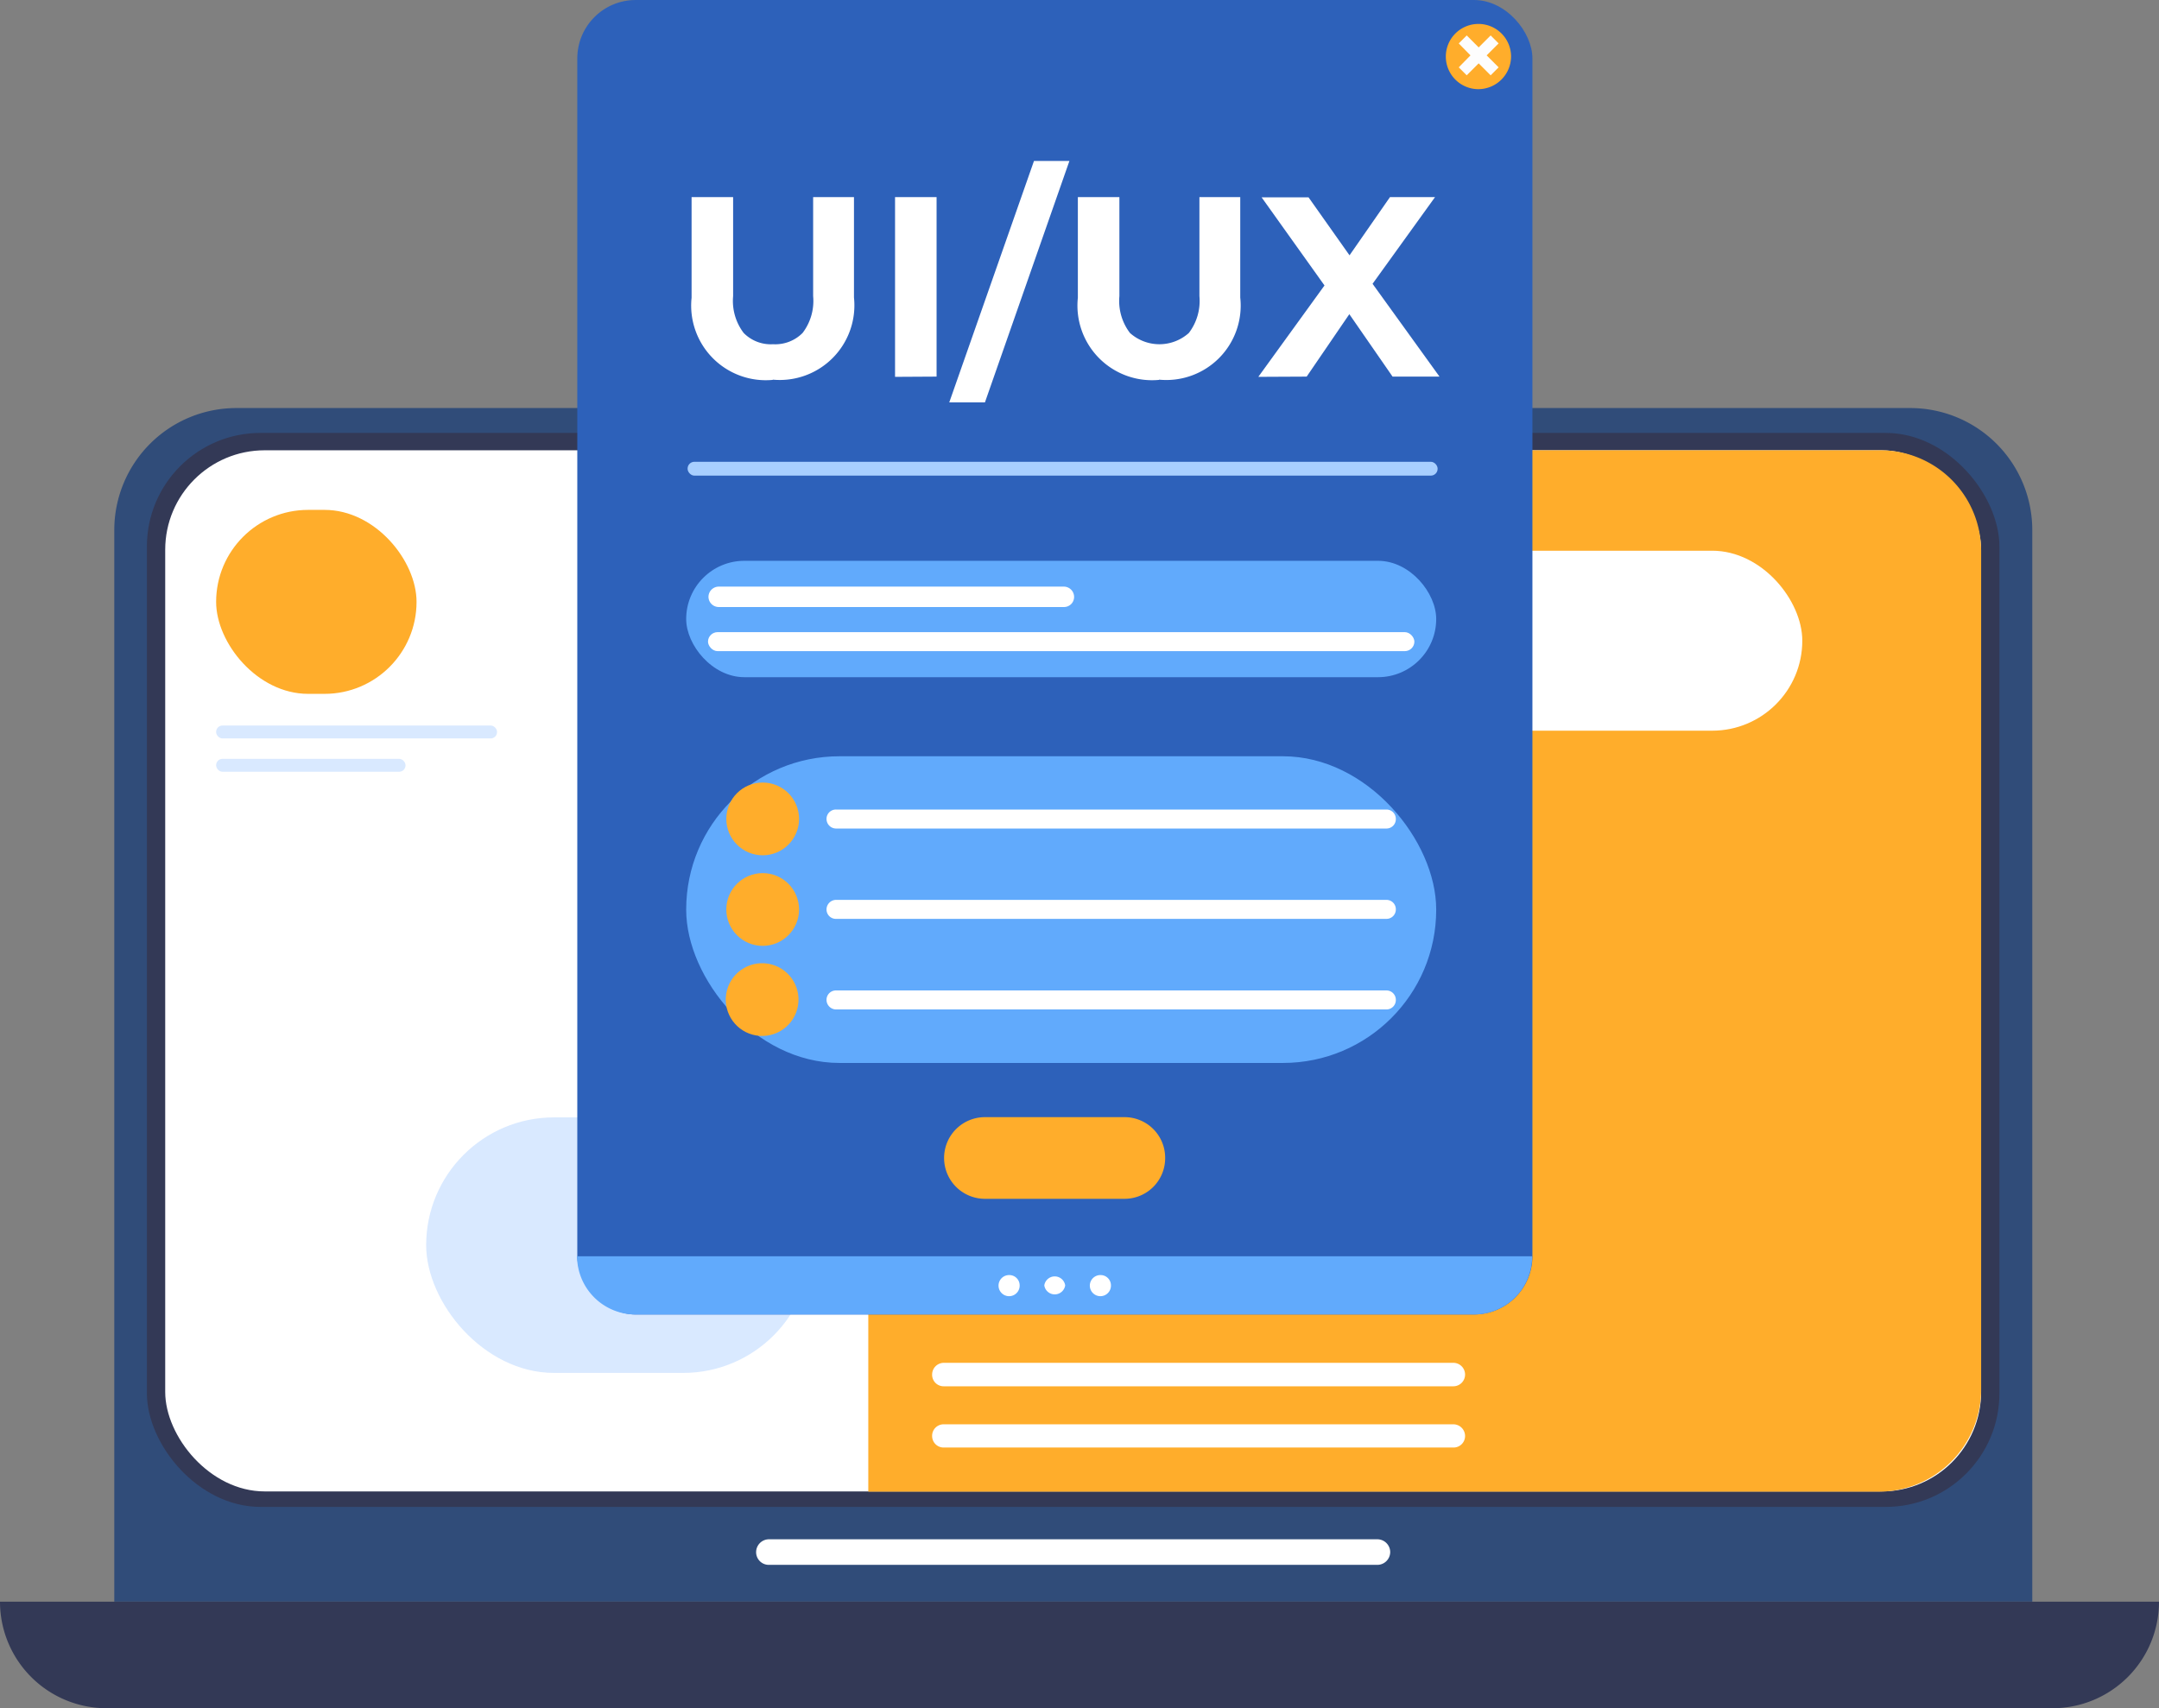 <svg xmlns:xlink="http://www.w3.org/1999/xlink" xmlns="http://www.w3.org/2000/svg" viewBox="0 0 92 72.8" width="92"  height="72.8" ><rect x="0" y="0" width="92" height="72.8" fill="#808080" stroke="none"/><defs><style>.cls-1{isolation:isolate;}.cls-2{fill:#304c79;}.cls-3,.cls-5{fill:#fff;}.cls-3{mix-blend-mode:soft-light;}.cls-4{fill:#333956;}.cls-6{fill:#d9e9ff;}.cls-7{fill:#ffad2b;}.cls-8{fill:#2d61ba;}.cls-9{fill:#61aafc;}.cls-10{fill:#fdfdfd;}.cls-11{fill:#a8cfff;}</style></defs><g class="cls-1"><g id="Layer_1" data-name="Layer 1"><path class="cls-2" d="M10.07,17.39H81.4a5.2,5.2,0,0,1,5.2,5.2V68.26a0,0,0,0,1,0,0H4.87a0,0,0,0,1,0,0V22.59A5.2,5.2,0,0,1,10.07,17.39Z"/><path class="cls-3" d="M1243.35,414.29h-25.92a.54.54,0,0,1-.55-.54h0a.55.55,0,0,1,.55-.55h25.92a.55.55,0,0,1,.55.55h0A.55.55,0,0,1,1243.35,414.29Z" transform="translate(-1184.66 -347.6)"/><rect class="cls-4" x="6.26" y="18.45" width="78.94" height="45.77" rx="4.84"/><rect class="cls-5" x="7.04" y="19.19" width="77.38" height="44.37" rx="4.24"/><rect class="cls-6" x="18.16" y="47.62" width="16.4" height="10.89" rx="5.45"/><path class="cls-7" d="M37,19.19H80.13a4.29,4.29,0,0,1,4.29,4.29V59.21a4.36,4.36,0,0,1-4.36,4.36H37a0,0,0,0,1,0,0V19.19A0,0,0,0,1,37,19.19Z"/><path class="cls-3" d="M1246.59,406.68h-21.72a.49.49,0,0,1-.49-.5h0a.5.5,0,0,1,.49-.5h21.72a.5.5,0,0,1,.5.5h0A.5.5,0,0,1,1246.59,406.68Z" transform="translate(-1184.66 -347.6)"/><path class="cls-3" d="M1246.59,409.29h-21.72a.49.49,0,0,1-.49-.49h0a.49.49,0,0,1,.49-.5h21.72a.5.5,0,0,1,.5.5h0A.49.49,0,0,1,1246.59,409.29Z" transform="translate(-1184.66 -347.6)"/><rect class="cls-3" x="58.08" y="23.47" width="18.72" height="7.67" rx="3.84"/><rect class="cls-7" x="9.21" y="21.73" width="8.54" height="7.84" rx="3.92"/><rect class="cls-6" x="9.21" y="32.34" width="8.07" height="0.55" rx="0.27"/><rect class="cls-6" x="9.21" y="30.92" width="11.97" height="0.55" rx="0.27"/><path class="cls-4" d="M0,68.26H92a0,0,0,0,1,0,0v0a4.54,4.54,0,0,1-4.54,4.54H4.54A4.54,4.54,0,0,1,0,68.26v0a0,0,0,0,1,0,0Z"/><rect class="cls-8" x="24.6" width="40.7" height="56.02" rx="2.49"/><path class="cls-9" d="M1209.25,401.14a2.49,2.49,0,0,0,2.49,2.48h35.72a2.48,2.48,0,0,0,2.49-2.48Z" transform="translate(-1184.66 -347.6)"/><path class="cls-5" d="M1228.11,402.38a.45.45,0,1,1-.44-.44A.44.44,0,0,1,1228.11,402.38Z" transform="translate(-1184.66 -347.6)"/><path class="cls-5" d="M1230.05,402.38a.45.45,0,0,1-.89,0,.45.45,0,0,1,.89,0Z" transform="translate(-1184.66 -347.6)"/><path class="cls-5" d="M1232,402.38a.45.45,0,1,1-.44-.44A.44.44,0,0,1,1232,402.38Z" transform="translate(-1184.66 -347.6)"/><path class="cls-5" d="M1217.59,363.79a3.18,3.18,0,0,1-3.46-3.5V356h1.77v4.22a2.25,2.25,0,0,0,.45,1.57,1.62,1.62,0,0,0,1.25.48,1.64,1.64,0,0,0,1.26-.48,2.25,2.25,0,0,0,.45-1.57V356h1.74v4.28a3.18,3.18,0,0,1-3.46,3.5Z" transform="translate(-1184.66 -347.6)"/><path class="cls-5" d="M1222.8,363.66V356h1.77v7.65Z" transform="translate(-1184.66 -347.6)"/><path class="cls-5" d="M1225.11,364.75l3.61-10.29h1.51l-3.6,10.29Z" transform="translate(-1184.66 -347.6)"/><path class="cls-5" d="M1234.05,363.79a3.18,3.18,0,0,1-3.46-3.5V356h1.77v4.22a2.25,2.25,0,0,0,.45,1.57,1.88,1.88,0,0,0,2.51,0,2.25,2.25,0,0,0,.45-1.57V356h1.74v4.28a3.17,3.17,0,0,1-3.46,3.5Z" transform="translate(-1184.66 -347.6)"/><path class="cls-5" d="M1238.28,363.66l3.28-4.53v1.28l-3.14-4.4h2l2.17,3.07h-.84l2.14-3.08h1.92l-3.12,4.33v-1.27l3.31,4.59h-2l-2.25-3.25h.81l-2.22,3.25Z" transform="translate(-1184.66 -347.6)"/><path class="cls-7" d="M1249.05,350a1.4,1.4,0,0,1-1.38,1.4,1.39,1.39,0,1,1,1.38-1.4Z" transform="translate(-1184.66 -347.6)"/><polygon class="cls-10" points="63.86 1.85 63.52 1.51 63.01 2.02 62.5 1.51 62.16 1.85 62.66 2.36 62.16 2.87 62.5 3.21 63.01 2.7 63.52 3.21 63.86 2.87 63.35 2.36 63.86 1.85"/><rect class="cls-9" x="29.24" y="32.23" width="31.96" height="13.07" rx="6.53"/><circle class="cls-7" cx="32.5" cy="34.9" r="1.55"/><path class="cls-5" d="M1243.74,382.91h-23.45a.41.41,0,0,1-.41-.41h0a.4.4,0,0,1,.41-.4h23.45a.4.4,0,0,1,.4.4h0A.4.4,0,0,1,1243.74,382.91Z" transform="translate(-1184.66 -347.6)"/><circle class="cls-7" cx="32.5" cy="38.76" r="1.55"/><path class="cls-5" d="M1243.74,386.76h-23.45a.4.4,0,0,1-.41-.4h0a.41.41,0,0,1,.41-.41h23.45a.4.4,0,0,1,.4.41h0A.4.4,0,0,1,1243.74,386.76Z" transform="translate(-1184.66 -347.6)"/><circle class="cls-7" cx="1217.16" cy="390.21" r="1.55" transform="translate(-548.11 1181.31) rotate(-80.76)"/><path class="cls-5" d="M1243.74,390.62h-23.45a.41.41,0,0,1-.41-.41h0a.4.4,0,0,1,.41-.4h23.45a.4.4,0,0,1,.4.4h0A.4.4,0,0,1,1243.74,390.62Z" transform="translate(-1184.66 -347.6)"/><rect class="cls-9" x="29.24" y="23.9" width="31.96" height="4.96" rx="2.48"/><path class="cls-5" d="M1230,373.47h-14.71a.44.44,0,0,1-.44-.43h0a.44.44,0,0,1,.44-.44H1230a.44.44,0,0,1,.43.44h0A.43.43,0,0,1,1230,373.47Z" transform="translate(-1184.66 -347.6)"/><rect class="cls-5" x="30.17" y="26.94" width="30.1" height="0.81" rx="0.41"/><path class="cls-7" d="M1232.58,398.69h-5.95a1.74,1.74,0,0,1-1.74-1.74h0a1.74,1.74,0,0,1,1.74-1.74h5.95a1.73,1.73,0,0,1,1.73,1.74h0A1.73,1.73,0,0,1,1232.58,398.69Z" transform="translate(-1184.66 -347.6)"/><rect class="cls-11" x="29.3" y="19.68" width="31.96" height="0.59" rx="0.29"/></g></g></svg>